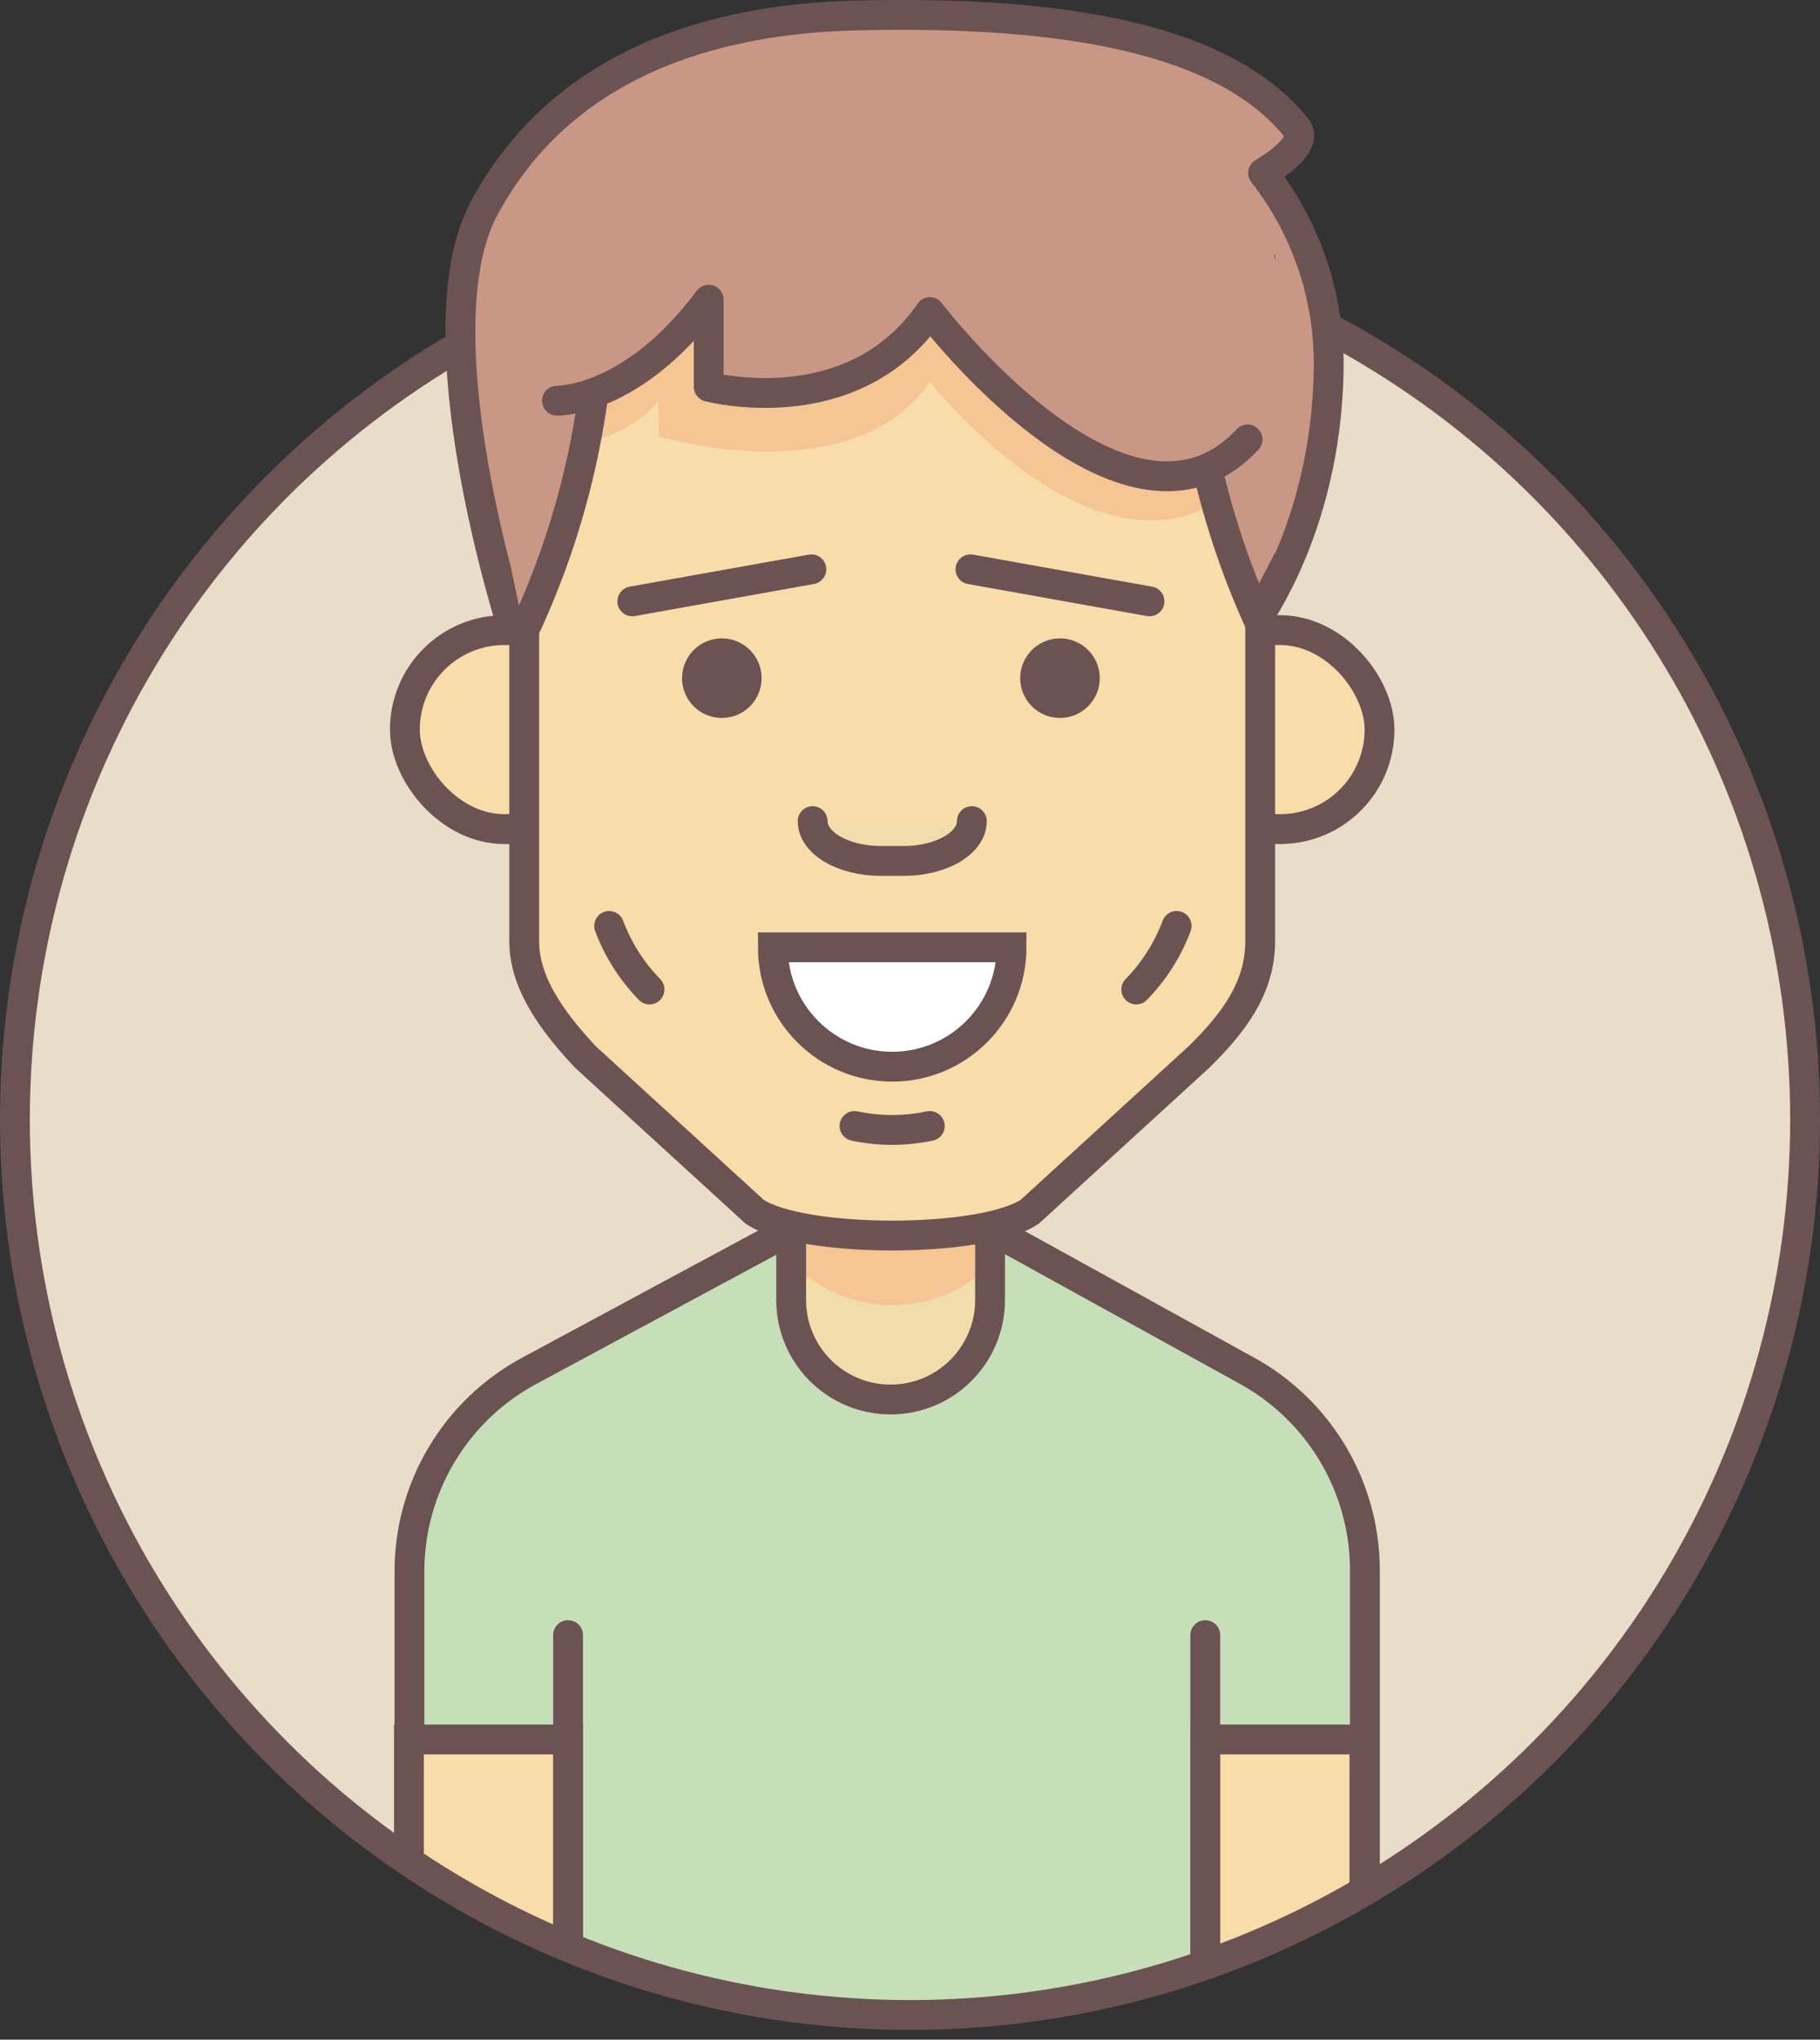 <?xml version="1.0" encoding="UTF-8"?>
<svg width="183px" height="205px" viewBox="0 0 183 205" version="1.1" xmlns="http://www.w3.org/2000/svg" xmlns:xlink="http://www.w3.org/1999/xlink">
    <rect x="0" y="0" width="183" height="205" fill="#333333" stroke="none"/>
    <!-- Generator: Sketch 43.2 (39069) - http://www.bohemiancoding.com/sketch -->
    <title>Recurso 3</title>
    <desc>Created with Sketch.</desc>
    <defs>
        <circle id="path-1" cx="90.5" cy="90.52" r="90"></circle>
    </defs>
    <g id="Page-1" stroke="none" stroke-width="1" fill="none" fill-rule="evenodd">
        <g id="Recurso-3" transform="translate(1, 1)">
            <circle id="Oval" fill="#E5DBC8" fill-rule="nonzero" cx="90.5" cy="111.52" r="90"></circle>
            <g id="Group" transform="translate(0, 21)">
                <mask id="mask-2" fill="white">
                    <use xlink:href="#path-1"></use>
                </mask>
                <use id="Mask" fill="#E9DCC8" fill-rule="nonzero" xlink:href="#path-1"></use>
                <g mask="url(#mask-2)">
                    <g transform="translate(40, 84)">
                        <path d="M84.35,31.75 L48.75,12.11 L12.17,31.8 C4.768,35.803 0.16,43.545 0.17,51.96 L0.17,98.34 L96.24,98.34 L96.24,51.8 C96.231,43.448 91.674,35.764 84.35,31.75 L84.35,31.75 Z" id="Shape" stroke="none" fill="#C7DFB8" fill-rule="nonzero"></path>
                        <path d="M84.35,31.75 L48.75,12.11 L12.17,31.8 C4.768,35.803 0.16,43.545 0.17,51.96 L0.17,98.34 L96.24,98.34 L96.24,51.8 C96.231,43.448 91.674,35.764 84.35,31.75 L84.35,31.75 Z" id="Shape" stroke="#6C5353" stroke-width="3" fill="none" stroke-linejoin="round"></path>
                        <path d="M38.55,0.66 L58.55,0.66 L58.55,24.66 C58.55,30.183 54.073,34.66 48.55,34.66 L48.55,34.66 C43.027,34.66 38.55,30.183 38.55,24.66 L38.55,0.66 Z" id="Shape" stroke="none" fill="#F1DCAC" fill-rule="nonzero"></path>
                        <path d="M38.55,21.21 L40.88,22.78 C45.616,25.981 51.824,25.981 56.56,22.78 L58.56,21.43 L58.56,9.66 L38.56,9.66 L38.55,21.21 Z" id="Shape" stroke="none" fill="#F5C594" fill-rule="nonzero"></path>
                        <path d="M38.55,0.66 L58.55,0.66 L58.55,24.66 C58.55,30.183 54.073,34.66 48.55,34.66 L48.55,34.66 C43.027,34.66 38.55,30.183 38.55,24.66 L38.55,0.66 Z" id="Shape" stroke="#6C5353" stroke-width="3" fill="none"></path>
                        <rect id="Rectangle-path" stroke="none" fill="#F8DDAB" fill-rule="nonzero" x="0.12" y="68.83" width="16" height="29.52"></rect>
                        <rect id="Rectangle-path" stroke="#6C5353" stroke-width="3" fill="none" x="0.12" y="68.83" width="16" height="29.52"></rect>
                        <rect id="Rectangle-path" stroke="none" fill="#F8DDAB" fill-rule="nonzero" x="80.19" y="68.83" width="16" height="29.52"></rect>
                        <rect id="Rectangle-path" stroke="#6C5353" stroke-width="3" fill="none" x="80.19" y="68.83" width="16" height="29.52"></rect>
                        <path d="M16.12,58.34 L16.12,98.34" id="Shape" stroke="#6C5353" stroke-width="3" fill="none" stroke-linecap="round" stroke-linejoin="round"></path>
                        <path d="M80.19,58.34 L80.19,98.34" id="Shape" stroke="#6C5353" stroke-width="3" fill="none" stroke-linecap="round" stroke-linejoin="round"></path>
                    </g>
                </g>
            </g>
            <circle id="Oval" stroke="#6C5353" stroke-width="3" stroke-linejoin="round" cx="90.5" cy="111.52" r="90"></circle>
            <rect id="Rectangle-path" stroke="#6C5353" stroke-width="3" fill="#F8DDAB" fill-rule="nonzero" x="39.71" y="62.33" width="24" height="20" rx="10"></rect>
            <rect id="Rectangle-path" stroke="#6C5353" stroke-width="3" fill="#F8DDAB" fill-rule="nonzero" x="113.71" y="62.33" width="24" height="20" rx="10"></rect>
            <path d="M129.38,11.88 C122.38,3.13 106.81,1.77635684e-15 84.92,0.56 C70.59,0.93 55.54,5.37 47.71,19.87 C40.92,32.45 50.6,62.33 50.6,62.33 L124.6,62.33 C124.6,62.33 132.4,52.58 132.6,35.98 C132.699,28.885 130.37,21.97 126,16.38 C126,16.38 130.81,13.66 129.38,11.88 Z" id="Shape" stroke="#6C5353" stroke-width="3" fill="#C89786" fill-rule="nonzero" stroke-linejoin="round"></path>
            <path d="M119.55,105.24 L102.55,120.78 C97.81,123.98 79.61,123.98 74.87,120.78 L57.87,105.24 C55.25,102.43 51.71,98.24 51.71,93.64 L51.71,26.08 L125.71,26.08 L125.71,93.64 C125.71,98.29 123,101.86 119.55,105.24 Z" id="Shape" stroke="#6C5353" stroke-width="3" fill="#F8DDAB" fill-rule="nonzero"></path>
            <path d="M56.63,19.88 L50.26,29.63 L50.26,44.88 C50.26,44.88 61.51,44.42 65.19,39.24 L65.26,42.88 C65.26,42.88 84.71,48.72 92.5,37.38 C92.5,37.38 115.17,66.16 128.76,40.98 L128.76,33.38 L117.93,19.88 L56.63,19.88 Z" id="Shape" fill="#F5C594" fill-rule="nonzero"></path>
            <circle id="Oval" fill="#6C5353" fill-rule="nonzero" cx="71.58" cy="67.16" r="4"></circle>
            <circle id="Oval" fill="#6C5353" fill-rule="nonzero" cx="105.58" cy="67.16" r="4"></circle>
            <path d="M80.71,81.53 C80.71,83.74 83.78,85.53 87.57,85.53 L89.86,85.53 C93.65,85.53 96.72,83.74 96.72,81.53" id="Shape" stroke="#6C5353" stroke-width="3" fill="#F1DCAC" fill-rule="nonzero" stroke-linecap="round" stroke-linejoin="round"></path>
            <path d="M96.58,56.22 L114.58,59.44" id="Shape" stroke="#6C5353" stroke-width="3" stroke-linecap="round"></path>
            <path d="M80.58,56.22 L62.58,59.44" id="Shape" stroke="#6C5353" stroke-width="3" stroke-linecap="round"></path>
            <path d="M84.92,112.17 C87.416,112.697 89.994,112.697 92.49,112.17" id="Shape" stroke="#6C5353" stroke-width="3" stroke-linecap="round"></path>
            <path d="M117.31,92.06 C116.416,94.449 115.033,96.626 113.25,98.45" id="Shape" stroke="#6C5353" stroke-width="3" stroke-linecap="round"></path>
            <path d="M60.25,92.06 C61.144,94.449 62.527,96.626 64.31,98.45" id="Shape" stroke="#6C5353" stroke-width="3" stroke-linecap="round"></path>
            <path d="M88.71,106.21 C95.337,106.21 100.71,100.837 100.71,94.21 L76.71,94.21 C76.71,100.837 82.083,106.21 88.71,106.21 L88.71,106.21 Z" id="Shape" stroke="#6C5353" stroke-width="3" fill="#FFFFFF" fill-rule="nonzero"></path>
            <path d="M50.202,55.25 L51.71,62.33 C56.672,51.737 59.288,40.197 59.38,28.5 L49.13,22.63 L48.31,36 L50.202,55.25 Z" id="Shape" fill="#C89786" fill-rule="nonzero"></path>
            <path d="M51.71,62.33 C56.672,51.737 59.288,40.197 59.38,28.5" id="Shape" stroke="#6C5353" stroke-width="3" stroke-linecap="round" stroke-linejoin="round"></path>
            <path d="M127.28,54.41 L124.67,59.41 C120.473,48.789 118.318,37.471 118.32,26.05 L127,24.13 L129.38,36 L127.28,54.41 Z" id="Shape" fill="#C89786" fill-rule="nonzero"></path>
            <path d="M126,62.33 C121.041,51.736 118.428,40.197 118.34,28.5" id="Shape" stroke="#6C5353" stroke-width="3" stroke-linecap="round" stroke-linejoin="round"></path>
            <path d="M56.63,14.88 L50.26,24.63 L50.26,39.88 C50.26,39.88 62.52,39.5 70.26,29.13 L70.26,37.88 C70.26,37.88 84.71,41.72 92.5,30.38 C92.5,30.38 117.63,63.44 128.76,35.98 L128.76,28.38 L117.93,14.88 L56.63,14.88 Z" id="Shape" fill="#C89786" fill-rule="nonzero"></path>
            <path d="M55,39.27 C55,39.27 62.52,39.49 70.26,29.12 L70.26,37.87 C70.26,37.87 84.71,41.71 92.5,30.37 C92.5,30.37 112.2,56.28 124.44,43.17" id="Shape" stroke="#6C5353" stroke-width="3" stroke-linecap="round" stroke-linejoin="round"></path>
        </g>
    </g>
</svg>